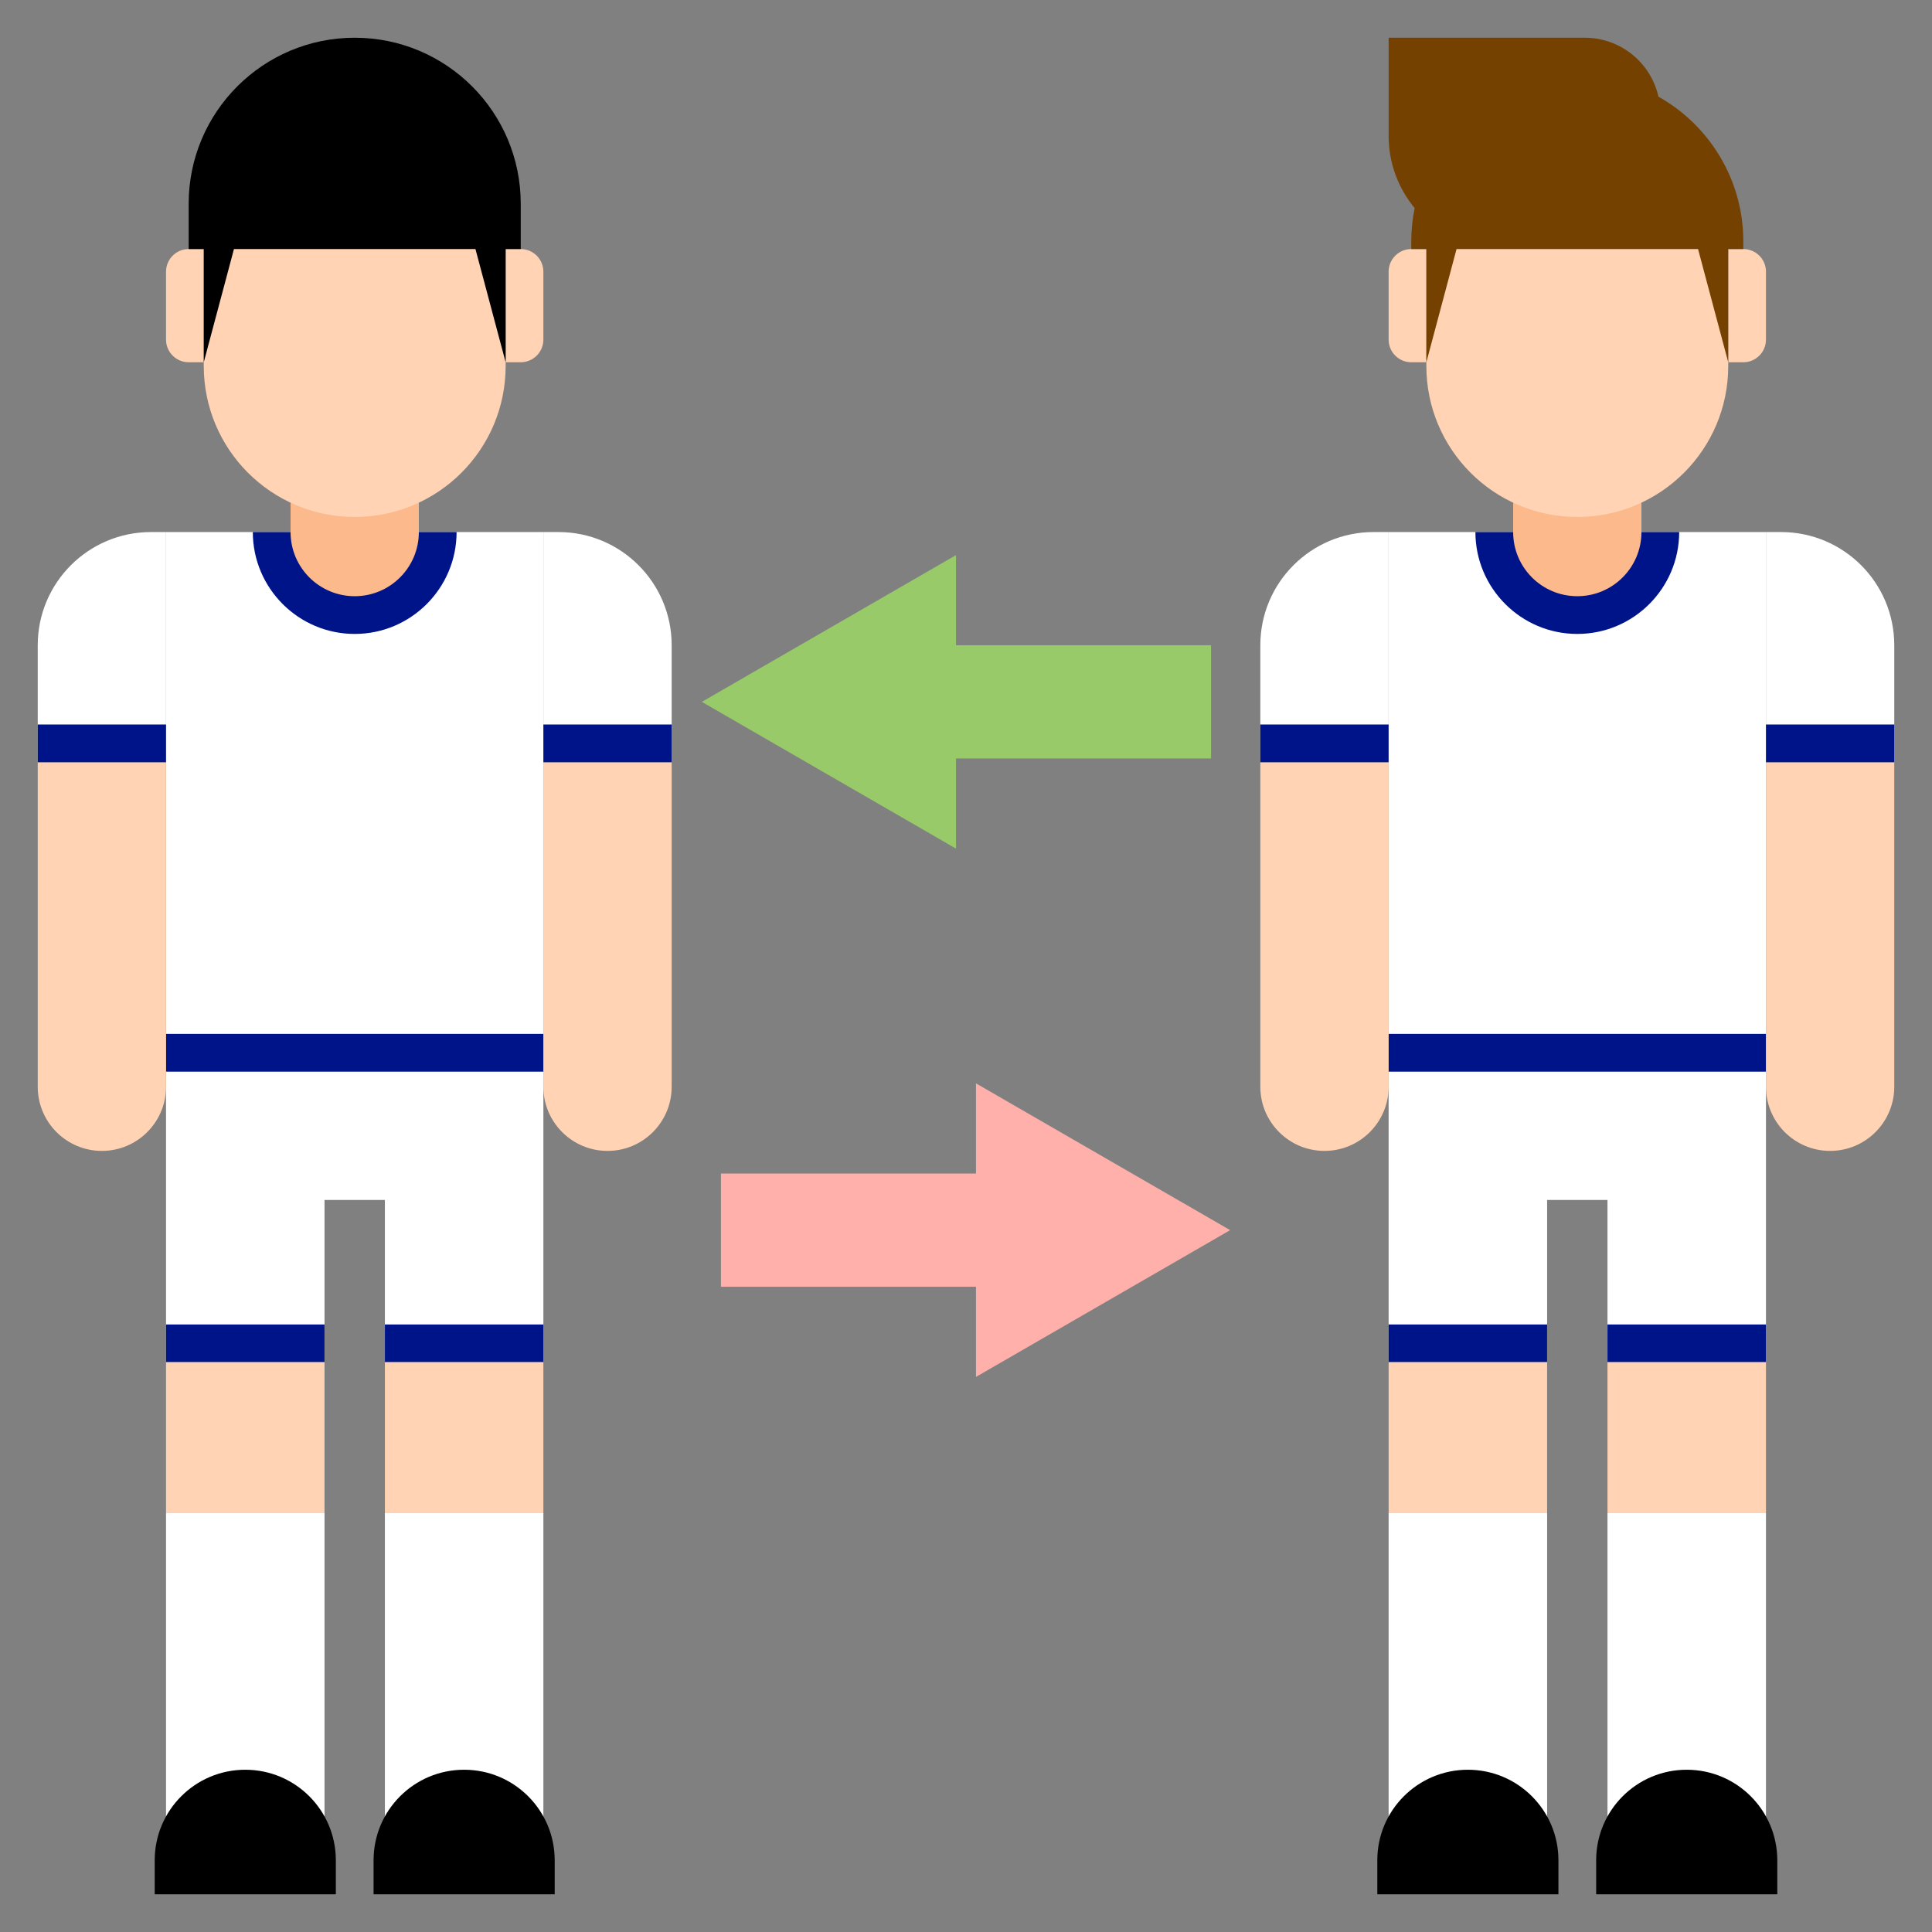 <svg id="Layer_2" enable-background="new 0 0 512 512" height="512" viewBox="0 0 512 512" width="512"
     xmlns="http://www.w3.org/2000/svg">
    <rect x="0" y="0" width="512" height="512" fill="#808080" stroke="none"/>
    <g>
        <g>
            <path d="m320.94 171h-67.585v-23.894l-67.355 38.894 67.355 38.894v-23.894h67.585z" fill="#98ca69"/>
            <path d="m326 326-67.355-38.894v23.894h-67.585v30h67.585v23.894z" fill="#ffb0aa"/>
        </g>
        <g>
            <g>
                <path d="m44 274v87h42v-43h16v43h42v-87z" fill="#ffffff"/>
            </g>
            <g>
                <path d="m44 351h42v10h-42z" fill="#001489"/>
            </g>
            <g>
                <path d="m102 351h42v10h-42z" fill="#001489"/>
            </g>
            <g>
                <g>
                    <path d="m138 96h-4v-30h4c3.314 0 6 2.686 6 6v18c0 3.314-2.686 6-6 6z" fill="#ffd3b3"/>
                </g>
                <g>
                    <path d="m50 96h4v-30h-4c-3.314 0-6 2.686-6 6v18c0 3.314 2.686 6 6 6z" fill="#ffd3b3"/>
                </g>
                <g>
                    <path d="m44 141h100v133h-100z" fill="#ffffff"/>
                </g>
                <g>
                    <path d="m94 168c14.888 0 27-12.112 27-27h-54c0 14.888 12.112 27 27 27z" fill="#001489"/>
                </g>
                <g>
                    <path d="m94 158c-9.389 0-17-7.611-17-17v-12h34v12c0 9.389-7.611 17-17 17z" fill="#fcb98b"/>
                </g>
                <g>
                    <path d="m44 274h100v10h-100z" fill="#001489"/>
                </g>
                <g>
                    <path d="m94 137c-22.091 0-40-17.909-40-40v-47.286h80v47.286c0 22.091-17.909 40-40 40z"
                          fill="#ffd3b3"/>
                </g>
                <g>
                    <path d="m94 10c-24.3 0-44 19.699-44 44v12h4v30l8-30h64l8 30v-30h4v-12c0-24.301-19.699-44-44-44z"
                          fill="#000000"/>
                </g>
                <g>
                    <g>
                        <path d="m178 202h-34v-61h4c16.569 0 30 13.431 30 30z" fill="#ffffff"/>
                    </g>
                </g>
                <g>
                    <g>
                        <path d="m161 305c-9.389 0-17-7.611-17-17v-86h34v86c0 9.389-7.611 17-17 17z" fill="#ffd3b3"/>
                    </g>
                </g>
                <g>
                    <path d="m144 192h34v10h-34z" fill="#001489"/>
                </g>
                <g>
                    <g>
                        <path d="m10 202h34v-61h-4c-16.569 0-30 13.431-30 30z" fill="#ffffff"/>
                    </g>
                </g>
                <g>
                    <g>
                        <path d="m27 305c9.389 0 17-7.611 17-17v-86h-34v86c0 9.389 7.611 17 17 17z" fill="#ffd3b3"/>
                    </g>
                </g>
                <g>
                    <path d="m10 192h34v10h-34z" fill="#001489" transform="matrix(-1 0 0 -1 54 394)"/>
                </g>
            </g>
            <g>
                <path d="m102 361h42v40h-42z" fill="#ffd3b3"/>
            </g>
            <g>
                <path d="m102 401h42v81h-42z" fill="#ffffff"/>
            </g>
            <g>
                <path d="m44 361h42v40h-42z" fill="#ffd3b3"/>
            </g>
            <g>
                <path d="m44 401h42v81h-42z" fill="#ffffff"/>
            </g>
            <g>
                <path d="m99 502h48v-9c0-13.255-10.745-24-24-24-13.255 0-24 10.745-24 24z" fill="#000000"/>
            </g>
            <g>
                <path d="m41 502h48v-9c0-13.255-10.745-24-24-24-13.255 0-24 10.745-24 24z" fill="#000000"/>
            </g>
        </g>
        <g>
            <g>
                <path d="m468 274v87h-42v-43h-16v43h-42v-87z" fill="#ffffff"/>
            </g>
            <g>
                <path d="m426 351h42v10h-42z" fill="#001489"/>
            </g>
            <g>
                <path d="m368 351h42v10h-42z" fill="#001489"/>
            </g>
            <g>
                <g>
                    <path d="m374 96h4v-30h-4c-3.314 0-6 2.686-6 6v18c0 3.314 2.686 6 6 6z" fill="#ffd3b3"/>
                </g>
                <g>
                    <path d="m462 96h-4v-30h4c3.314 0 6 2.686 6 6v18c0 3.314-2.686 6-6 6z" fill="#ffd3b3"/>
                </g>
                <g>
                    <path d="m368 141h100v133h-100z" fill="#ffffff"/>
                </g>
                <g>
                    <path d="m418 168c-14.888 0-27-12.112-27-27h54c0 14.888-12.112 27-27 27z" fill="#001489"/>
                </g>
                <g>
                    <path d="m418 158c9.389 0 17-7.611 17-17v-12h-34v12c0 9.389 7.611 17 17 17z" fill="#fcb98b"/>
                </g>
                <g>
                    <path d="m368 274h100v10h-100z" fill="#001489"/>
                </g>
                <g>
                    <path d="m418 137c22.091 0 40-17.909 40-40v-47.286h-80v47.286c0 22.091 17.909 40 40 40z"
                          fill="#ffd3b3"/>
                </g>
                <g>
                    <g>
                        <path d="m334 202h34v-61h-4c-16.569 0-30 13.431-30 30z" fill="#ffffff"/>
                    </g>
                </g>
                <g>
                    <g>
                        <path d="m351 305c9.389 0 17-7.611 17-17v-86h-34v86c0 9.389 7.611 17 17 17z" fill="#ffd3b3"/>
                    </g>
                </g>
                <g>
                    <path d="m334 192h34v10h-34z" fill="#001489" transform="matrix(-1 0 0 -1 702 394)"/>
                </g>
                <g>
                    <g>
                        <path d="m502 202h-34v-61h4c16.569 0 30 13.431 30 30z" fill="#ffffff"/>
                    </g>
                </g>
                <g>
                    <g>
                        <path d="m485 305c-9.389 0-17-7.611-17-17v-86h34v86c0 9.389-7.611 17-17 17z" fill="#ffd3b3"/>
                    </g>
                </g>
                <g>
                    <path d="m468 192h34v10h-34z" fill="#001489"/>
                </g>
            </g>
            <g>
                <path d="m368 361h42v40h-42z" fill="#ffd3b3"/>
            </g>
            <g>
                <path d="m368 401h42v81h-42z" fill="#ffffff"/>
            </g>
            <g>
                <path d="m426 361h42v40h-42z" fill="#ffd3b3"/>
            </g>
            <g>
                <path d="m426 401h42v81h-42z" fill="#ffffff"/>
            </g>
            <g>
                <path d="m413 502h-48v-9c0-13.255 10.745-24 24-24 13.255 0 24 10.745 24 24z" fill="#000000"/>
            </g>
            <g>
                <path d="m471 502h-48v-9c0-13.255 10.745-24 24-24 13.255 0 24 10.745 24 24z" fill="#000000"/>
            </g>
        </g>
        <g>
            <path d="m439.503 25.615c-2.001-8.933-9.966-15.615-19.503-15.615h-52v26c0 7.272 2.589 13.939 6.894 19.133-.586 2.864-.894 5.829-.894 8.867v2h4v30l8-30h64l8 30v-30h4v-2c0-16.488-9.075-30.85-22.497-38.385z"
                  fill="#754100"/>
        </g>
    </g>
</svg>